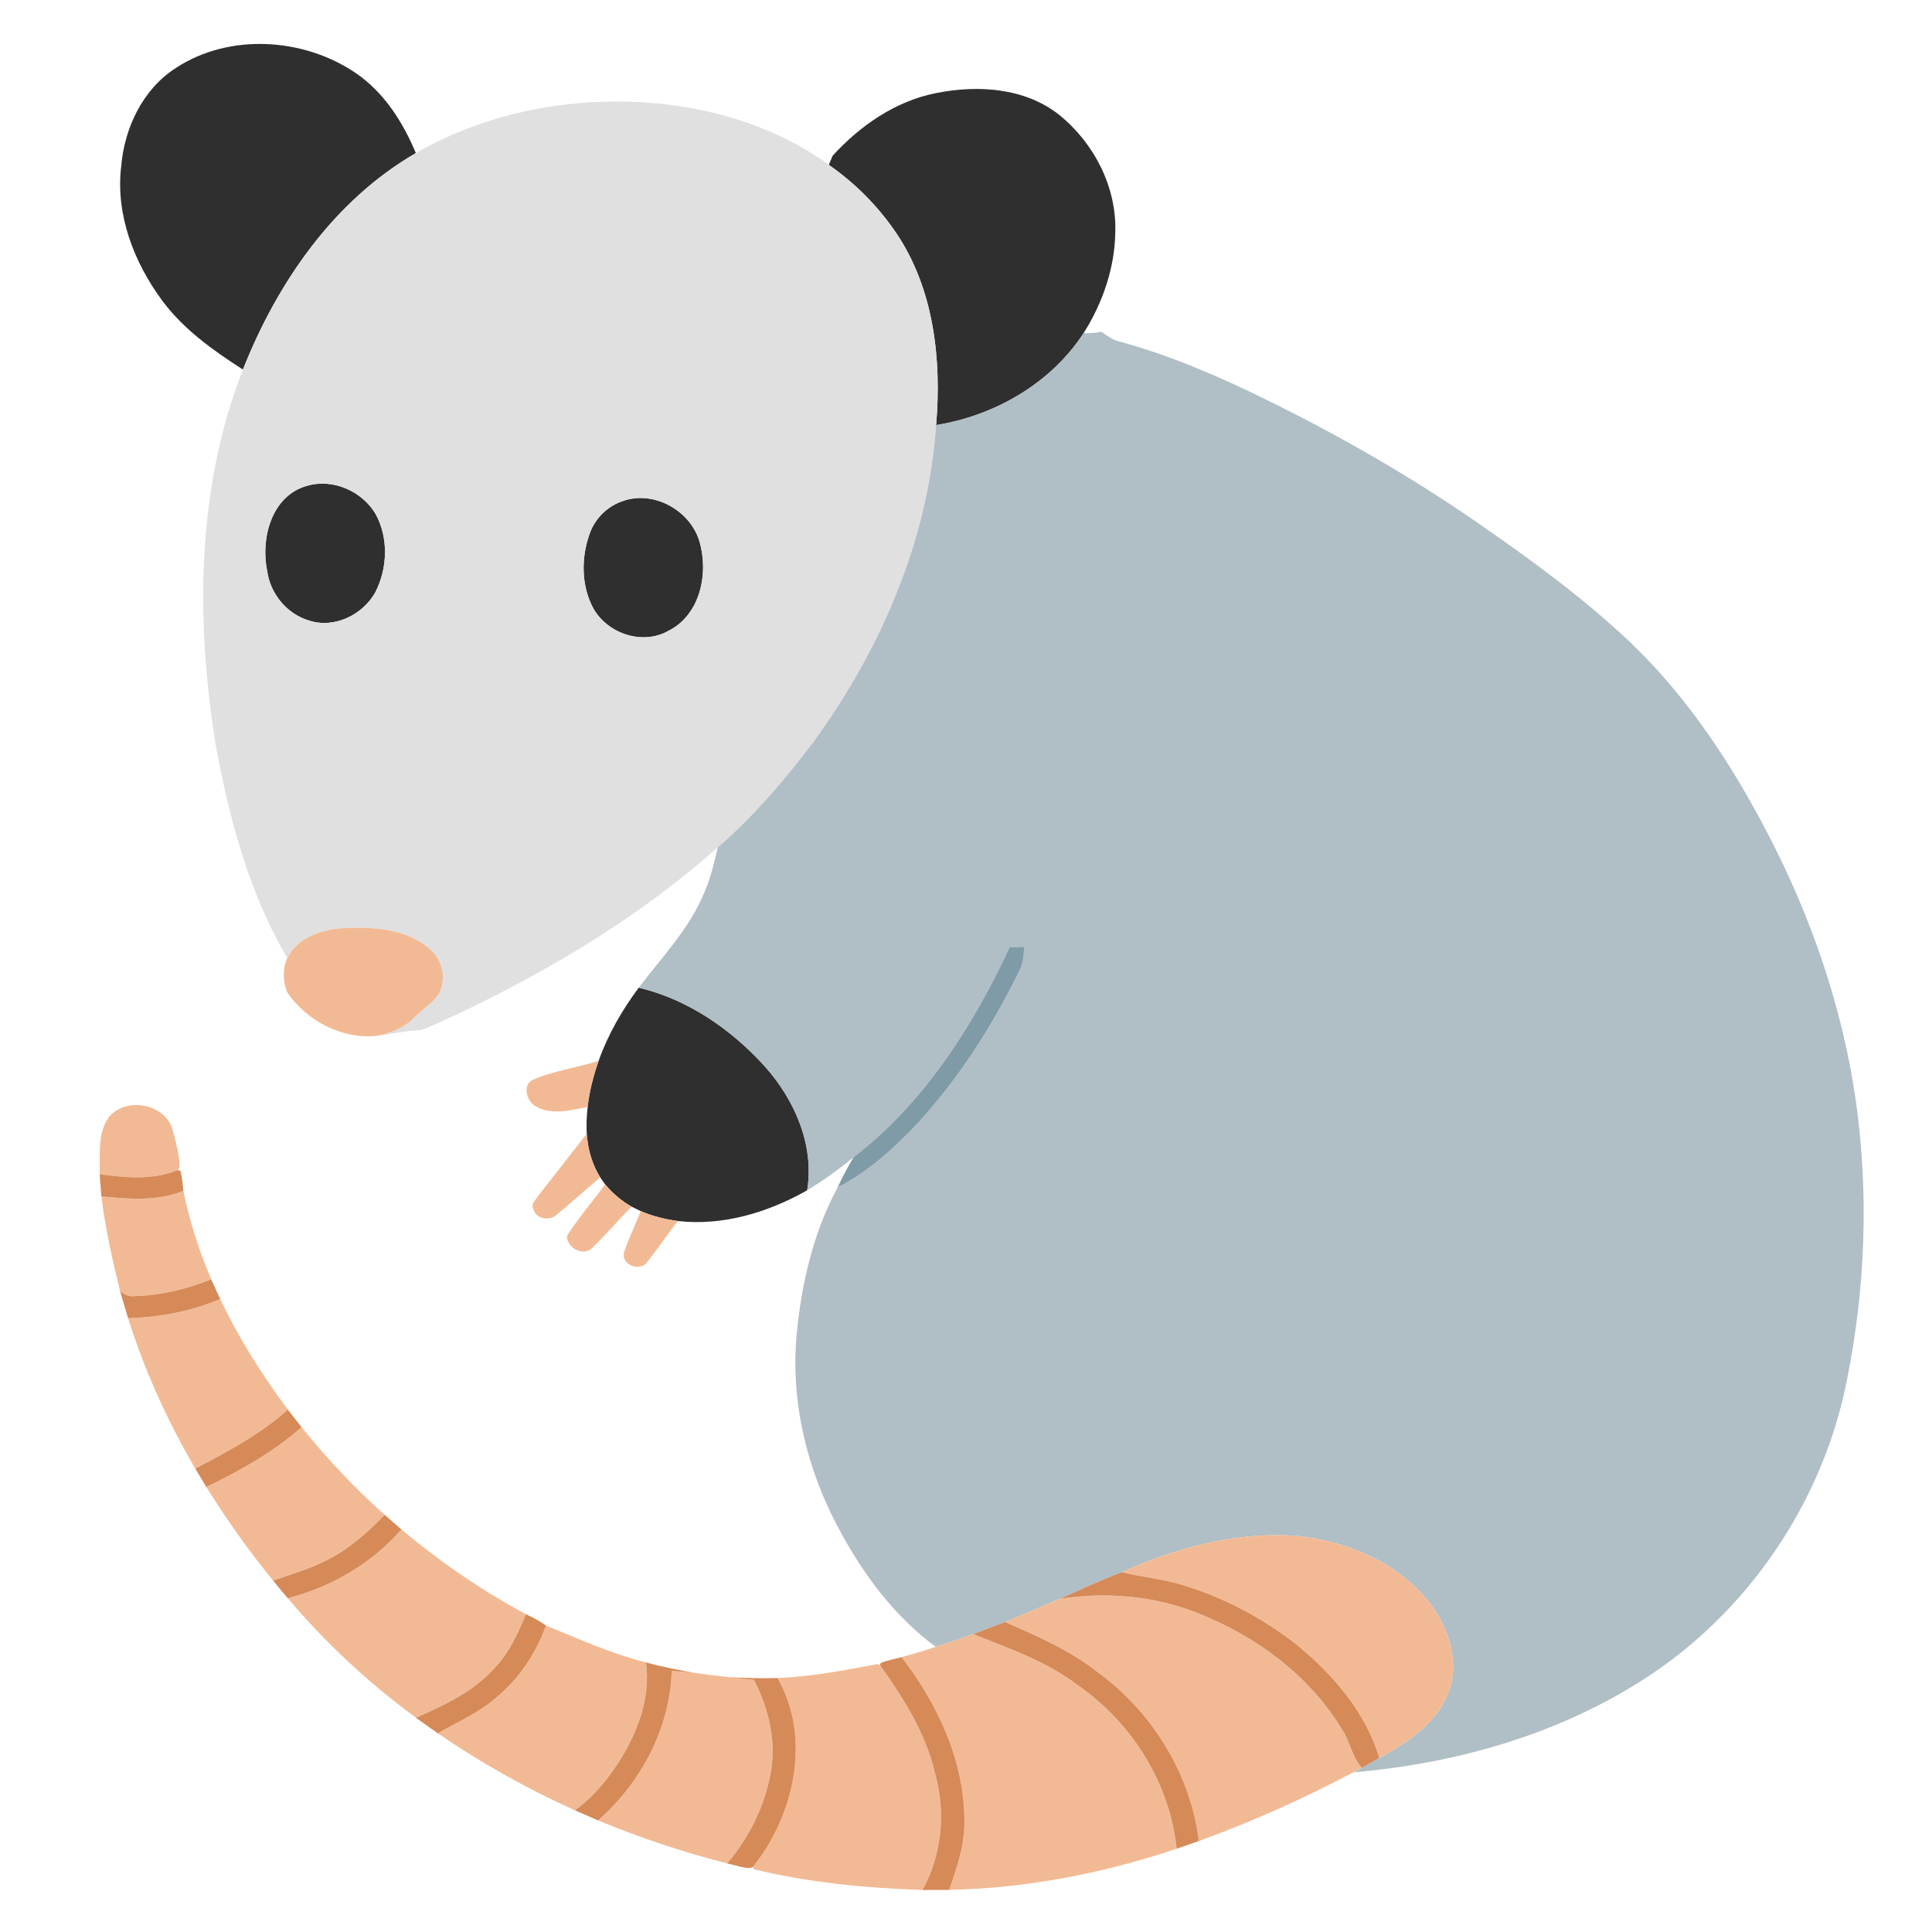 <?xml version="1.0" ?>
<svg xmlns="http://www.w3.org/2000/svg" viewBox="0 0 500 500" version="1.2" baseProfile="tiny-ps">
	

	<title>Possum City</title>
	

	<g>
		

		<path fill="#2f2f2f" d=" M 45.58 17.55 C 59.39 8.52 78.58 9.75 92.03 18.88 C 99.36 23.86 104.26 31.57 107.62 39.62 C 86.36 51.92 71.76 73.17 62.87 95.64 C 55.17 90.70 47.54 85.27 42.03 77.86 C 34.66 67.94 29.86 55.49 31.37 42.99 C 32.22 33.05 36.97 23.02 45.58 17.55 Z"/>
		

		<path fill="#2f2f2f" d=" M 242.31 24.08 C 253.08 21.93 265.31 22.69 274.20 29.79 C 283.11 37.02 288.98 48.36 288.64 59.95 C 288.54 69.26 285.38 78.38 280.44 86.21 C 271.93 99.24 257.49 107.55 242.27 110.01 C 243.71 92.99 241.70 74.72 231.90 60.25 C 227.26 53.39 221.30 47.39 214.49 42.67 C 214.74 42.07 215.25 40.88 215.50 40.29 C 222.64 32.48 231.77 26.14 242.31 24.08 Z"/>
		

		<path fill="#2f2f2f" d=" M 79.40 125.75 C 86.04 123.73 93.65 127.07 97.16 132.94 C 100.61 139.14 100.33 147.07 97.12 153.31 C 93.89 159.10 86.56 162.71 80.08 160.63 C 74.32 158.97 69.96 153.71 69.15 147.80 C 67.39 139.47 70.23 128.31 79.40 125.75 Z"/>
		

		<path fill="#2f2f2f" d=" M 161.26 129.65 C 169.17 126.84 178.54 132.07 180.97 139.96 C 183.47 148.21 181.33 159.04 173.06 163.22 C 166.34 167.08 157.27 164.05 153.55 157.44 C 150.42 151.64 150.38 144.46 152.53 138.32 C 153.87 134.27 157.20 130.95 161.26 129.65 Z"/>
		

		<path fill="#2f2f2f" d=" M 165.31 255.61 C 178.04 258.62 189.24 266.39 197.94 275.99 C 205.64 284.62 210.80 296.31 208.90 308.04 C 198.81 313.77 187.10 317.32 175.43 316.00 C 172.13 315.56 168.88 314.75 165.82 313.44 C 165.23 313.15 164.04 312.57 163.45 312.27 C 160.84 310.80 158.53 308.83 156.61 306.52 C 156.29 306.07 155.65 305.15 155.33 304.70 C 153.37 301.55 152.27 297.94 151.93 294.26 C 151.68 291.68 151.80 289.07 152.08 286.50 C 152.52 282.40 153.58 278.40 154.93 274.52 C 157.35 267.71 161.00 261.40 165.31 255.61 Z"/>
		

	</g>
	

	<g>
		

		<path fill="#e0e0e0" d=" M 107.62 39.62 C 126.35 28.85 148.55 24.80 169.96 26.75 C 185.78 28.28 201.58 33.21 214.49 42.67 C 221.30 47.39 227.26 53.39 231.90 60.25 C 241.70 74.72 243.71 92.99 242.27 110.01 C 240.20 139.89 227.84 168.37 210.26 192.36 C 202.92 202.03 194.97 211.33 185.77 219.30 C 166.28 236.59 143.81 250.24 120.38 261.51 C 116.56 263.23 112.83 265.21 108.86 266.59 C 105.16 266.73 101.55 267.59 97.88 268.03 C 101.35 267.25 104.78 265.90 107.28 263.28 C 109.94 260.47 114.35 258.44 114.52 254.07 C 115.10 250.39 113.16 246.84 110.21 244.76 C 104.15 240.26 96.20 239.88 88.95 240.20 C 83.33 240.54 77.01 242.56 74.34 247.98 C 64.39 231.02 59.29 211.71 55.78 192.51 C 50.62 160.34 50.85 126.33 62.87 95.64 C 71.76 73.17 86.36 51.92 107.62 39.62 M 79.40 125.75 C 70.23 128.31 67.39 139.47 69.15 147.80 C 69.96 153.71 74.32 158.97 80.08 160.63 C 86.56 162.71 93.89 159.10 97.12 153.31 C 100.33 147.07 100.61 139.14 97.16 132.94 C 93.65 127.07 86.04 123.73 79.40 125.75 M 161.26 129.65 C 157.20 130.95 153.87 134.27 152.53 138.32 C 150.38 144.46 150.42 151.64 153.55 157.44 C 157.27 164.05 166.34 167.08 173.06 163.22 C 181.33 159.04 183.47 148.21 180.97 139.96 C 178.54 132.07 169.17 126.84 161.26 129.65 Z"/>
		

	</g>
	

	<g>
		

		<path fill="#b0bec5" d=" M 242.27 110.01 C 257.49 107.55 271.93 99.24 280.44 86.21 C 282.00 86.29 283.54 86.17 285.07 85.87 C 286.58 86.91 288.06 88.10 289.92 88.44 C 303.00 92.02 315.47 97.45 327.63 103.40 C 346.44 112.63 364.68 123.07 381.94 134.98 C 396.02 144.70 409.92 154.81 422.33 166.64 C 436.90 180.65 448.12 197.76 457.43 215.61 C 468.74 237.31 476.86 260.78 480.31 285.05 C 483.66 308.93 482.76 333.38 478.01 357.01 C 471.83 388.77 452.18 417.66 424.83 434.96 C 402.52 449.13 376.41 456.46 350.23 458.67 C 350.95 458.28 351.68 457.90 352.41 457.52 C 353.93 456.67 355.44 455.83 356.95 454.97 C 364.04 451.12 371.39 446.32 374.61 438.57 C 378.06 430.64 375.03 421.52 370.08 414.95 C 361.97 404.46 348.84 398.90 335.91 397.52 C 320.21 396.28 304.52 400.49 290.29 406.89 C 284.90 408.95 279.64 411.35 274.40 413.75 C 269.61 415.70 264.90 417.84 260.11 419.78 C 257.35 420.81 254.59 421.82 251.85 422.91 C 248.66 424.10 245.42 425.13 242.19 426.20 C 231.47 418.33 223.38 407.41 217.16 395.77 C 208.80 380.35 204.50 362.54 206.21 345.00 C 207.48 331.95 210.54 318.83 216.80 307.26 C 224.81 303.24 231.46 297.06 237.57 290.61 C 248.16 279.02 256.73 265.69 263.62 251.61 C 264.75 249.60 264.99 247.30 265.05 245.04 C 263.80 245.06 262.55 245.08 261.31 245.11 C 251.74 265.65 239.08 285.52 220.90 299.48 C 217.11 302.62 213.10 305.49 208.90 308.04 C 210.80 296.31 205.64 284.62 197.94 275.99 C 189.24 266.39 178.04 258.62 165.31 255.61 C 171.30 247.71 178.38 240.40 182.23 231.11 C 183.90 227.34 184.82 223.30 185.77 219.30 C 194.97 211.33 202.92 202.03 210.26 192.36 C 227.84 168.37 240.20 139.89 242.27 110.01 Z"/>
		

	</g>
	

	<g>
		

		<path fill="#f2ba94" d=" M 74.34 247.98 C 77.01 242.56 83.33 240.54 88.95 240.20 C 96.20 239.88 104.15 240.26 110.21 244.76 C 113.16 246.84 115.10 250.39 114.52 254.07 C 114.35 258.44 109.94 260.47 107.28 263.28 C 104.78 265.90 101.35 267.25 97.88 268.03 C 88.73 269.13 79.53 264.35 74.37 256.89 C 73.21 254.09 73.07 250.76 74.34 247.98 Z"/>
		

		<path fill="#f2ba94" d=" M 137.51 279.63 C 143.03 277.09 149.18 276.42 154.93 274.52 C 153.58 278.40 152.52 282.40 152.08 286.50 C 147.75 287.29 142.96 288.66 138.81 286.42 C 136.50 285.25 135.12 281.41 137.51 279.63 Z"/>
		

		<path fill="#f2ba94" d=" M 28.14 289.15 C 32.53 283.80 42.44 285.50 44.62 292.15 C 45.41 295.44 46.56 298.80 46.44 302.22 L 46.03 302.80 C 39.59 305.49 32.51 304.78 25.79 303.89 C 25.97 298.97 25.13 293.41 28.14 289.15 Z"/>
		

		<path fill="#f2ba94" d=" M 151.82 293.45 L 151.93 294.26 C 152.27 297.94 153.37 301.55 155.33 304.70 C 151.63 307.84 148.02 311.09 144.29 314.19 C 142.55 316.08 138.79 315.63 138.08 313.00 C 137.19 311.63 138.77 310.42 139.39 309.34 C 143.54 304.05 147.70 298.76 151.82 293.45 Z"/>
		

		<path fill="#f2ba94" d=" M 156.61 306.52 C 158.53 308.83 160.84 310.80 163.45 312.27 C 159.96 315.87 156.67 319.66 153.08 323.14 C 150.67 325.17 146.67 322.82 146.72 319.85 C 149.68 315.18 153.35 310.98 156.61 306.52 Z"/>
		

		<path fill="#f2ba94" d=" M 26.23 309.63 C 33.31 310.32 40.71 310.95 47.45 308.18 C 49.07 316.05 51.52 323.72 54.67 331.10 C 48.40 333.60 41.74 335.24 34.97 335.42 C 33.49 335.68 32.22 334.98 31.07 334.15 C 29.09 326.06 27.26 317.91 26.23 309.63 Z"/>
		

		<path fill="#f2ba94" d=" M 165.82 313.44 C 168.88 314.75 172.13 315.56 175.43 316.00 C 172.73 319.46 170.27 323.11 167.54 326.55 C 165.77 329.25 160.70 327.39 161.49 324.12 C 162.71 320.48 164.42 317.02 165.82 313.44 Z"/>
		

		<path fill="#f2ba94" d=" M 33.15 341.14 C 41.32 340.90 49.45 339.38 57.00 336.18 C 61.79 346.31 67.80 355.83 74.50 364.81 C 67.40 371.21 58.93 375.66 50.54 380.07 C 43.35 367.78 37.42 354.73 33.15 341.14 Z"/>
		

		<path fill="#f2ba94" d=" M 53.40 384.84 C 62.13 380.57 70.75 375.84 78.05 369.33 C 84.58 377.46 91.75 385.08 99.53 392.02 C 95.35 396.44 90.72 400.55 85.30 403.40 C 80.69 405.90 75.62 407.34 70.68 409.05 C 64.39 401.37 58.64 393.27 53.40 384.84 Z"/>
		

		<path fill="#f2ba94" d=" M 74.49 413.63 C 85.75 410.68 96.22 404.66 103.87 395.81 C 113.86 404.17 124.63 411.61 136.12 417.75 C 134.02 422.77 131.76 427.87 127.88 431.81 C 122.46 437.87 114.96 441.33 107.66 444.55 C 95.45 435.58 84.26 425.21 74.49 413.63 Z"/>
		

		<path fill="#f2ba94" d=" M 290.29 406.89 C 304.52 400.49 320.21 396.28 335.91 397.52 C 348.84 398.90 361.97 404.46 370.08 414.95 C 375.03 421.52 378.06 430.64 374.61 438.57 C 371.39 446.32 364.04 451.12 356.95 454.97 C 353.36 442.84 344.63 432.92 334.94 425.14 C 326.23 418.48 316.36 413.25 305.84 410.15 C 300.76 408.59 295.43 408.16 290.29 406.89 Z"/>
		

		<path fill="#f2ba94" d=" M 274.40 413.75 C 286.45 411.93 298.95 412.97 310.29 417.60 C 325.26 423.55 338.96 433.70 347.35 447.63 C 349.41 450.74 349.90 454.68 352.41 457.52 C 351.68 457.90 350.95 458.28 350.23 458.67 C 337.34 465.51 323.99 471.49 310.26 476.45 C 308.11 459.10 298.23 443.07 284.14 432.81 C 276.94 427.09 268.46 423.46 260.11 419.78 C 264.90 417.84 269.61 415.70 274.40 413.75 Z"/>
		

		<path fill="#f2ba94" d=" M 141.30 420.69 C 149.80 424.15 158.22 427.97 167.17 430.23 C 168.45 439.38 164.99 448.45 160.12 456.06 C 157.04 460.77 153.40 465.20 148.80 468.51 C 136.41 462.94 124.52 456.26 113.31 448.59 C 118.38 445.62 123.90 443.30 128.36 439.37 C 134.32 434.50 138.69 427.90 141.30 420.69 Z"/>
		

		<path fill="#f2ba94" d=" M 242.19 426.20 C 245.42 425.13 248.66 424.10 251.85 422.91 C 261.18 426.64 270.86 429.93 278.93 436.12 C 292.90 445.80 302.75 461.45 304.51 478.45 C 285.54 484.82 265.69 488.68 245.65 489.10 C 247.69 483.26 249.74 477.26 249.59 470.99 C 249.48 455.54 242.64 440.92 233.34 428.87 C 236.30 428.02 239.26 427.17 242.19 426.20 Z"/>
		

		<path fill="#f2ba94" d=" M 201.23 434.27 C 209.97 433.92 218.58 432.27 227.14 430.65 L 227.73 430.94 C 233.88 439.50 239.60 448.63 242.02 459.02 C 244.79 469.03 243.79 480.00 238.74 489.13 C 224.05 488.62 209.31 487.23 195.01 483.74 L 194.86 483.18 C 205.58 469.72 210.10 449.84 201.23 434.27 Z"/>
		

		<path fill="#f2ba94" d=" M 173.84 432.42 C 175.87 432.56 177.91 432.72 179.94 432.98 C 182.83 433.40 185.74 433.73 188.65 434.05 C 190.81 434.30 192.97 434.53 195.13 434.76 C 199.00 442.29 201.07 450.93 199.36 459.36 C 197.72 467.80 193.76 475.71 188.20 482.25 C 176.81 479.35 165.64 475.62 154.78 471.12 C 165.85 461.43 173.40 447.27 173.84 432.42 Z"/>
		

	</g>
	

	<g>
		

		<path fill="#809ba8" d=" M 261.31 245.11 C 262.55 245.08 263.80 245.06 265.05 245.04 C 264.99 247.30 264.75 249.60 263.62 251.61 C 256.73 265.69 248.16 279.02 237.57 290.61 C 231.46 297.06 224.81 303.24 216.80 307.26 C 218.01 304.58 219.41 302.01 220.90 299.48 C 239.08 285.52 251.74 265.65 261.31 245.11 Z"/>
		

	</g>
	

	<g>
		

		<path fill="#d58a58" d=" M 25.79 303.89 C 32.51 304.78 39.59 305.49 46.03 302.80 L 46.67 303.01 C 47.21 304.67 47.23 306.45 47.45 308.18 C 40.71 310.95 33.31 310.32 26.23 309.63 C 26.11 307.71 25.94 305.80 25.79 303.89 Z"/>
		

		<path fill="#d58a58" d=" M 54.67 331.10 C 55.43 332.80 56.20 334.49 57.00 336.18 C 49.45 339.38 41.32 340.90 33.15 341.14 C 32.42 338.82 31.78 336.47 31.07 334.15 C 32.22 334.98 33.49 335.68 34.97 335.42 C 41.74 335.24 48.40 333.60 54.67 331.10 Z"/>
		

		<path fill="#d58a58" d=" M 74.50 364.81 C 75.66 366.33 76.85 367.84 78.05 369.33 C 70.75 375.84 62.13 380.57 53.40 384.84 C 52.44 383.25 51.48 381.67 50.54 380.07 C 58.93 375.66 67.40 371.21 74.50 364.81 Z"/>
		

		<path fill="#d58a58" d=" M 99.53 392.02 C 100.98 393.27 102.43 394.54 103.87 395.81 C 96.22 404.66 85.75 410.68 74.49 413.63 C 73.20 412.12 71.92 410.60 70.68 409.05 C 75.62 407.34 80.69 405.90 85.30 403.40 C 90.72 400.55 95.35 396.44 99.53 392.02 Z"/>
		

		<path fill="#d58a58" d=" M 274.40 413.75 C 279.64 411.35 284.90 408.95 290.29 406.89 C 295.43 408.16 300.76 408.59 305.84 410.15 C 316.36 413.25 326.23 418.48 334.94 425.14 C 344.63 432.92 353.36 442.84 356.95 454.97 C 355.44 455.83 353.93 456.67 352.41 457.52 C 349.90 454.68 349.41 450.74 347.35 447.63 C 338.96 433.70 325.26 423.55 310.29 417.60 C 298.95 412.97 286.45 411.93 274.40 413.75 Z"/>
		

		<path fill="#d58a58" d=" M 136.12 417.75 C 137.90 418.63 139.70 419.50 141.30 420.69 C 138.69 427.90 134.32 434.50 128.36 439.37 C 123.90 443.30 118.38 445.62 113.31 448.59 C 111.41 447.26 109.53 445.91 107.66 444.55 C 114.96 441.33 122.46 437.87 127.88 431.81 C 131.76 427.87 134.02 422.77 136.12 417.75 Z"/>
		

		<path fill="#d58a58" d=" M 251.85 422.91 C 254.59 421.82 257.35 420.81 260.11 419.78 C 268.46 423.46 276.94 427.09 284.14 432.81 C 298.23 443.07 308.11 459.10 310.26 476.45 C 308.34 477.12 306.43 477.78 304.51 478.45 C 302.75 461.45 292.90 445.80 278.93 436.12 C 270.86 429.93 261.18 426.64 251.85 422.91 Z"/>
		

		<path fill="#d58a58" d=" M 227.95 430.34 C 229.70 429.69 231.53 429.33 233.34 428.87 C 242.64 440.92 249.48 455.54 249.59 470.99 C 249.74 477.26 247.69 483.26 245.65 489.10 C 243.35 489.11 241.04 489.11 238.74 489.13 C 243.79 480.00 244.79 469.03 242.02 459.02 C 239.60 448.63 233.88 439.50 227.73 430.94 L 227.95 430.34 Z"/>
		

		<path fill="#d58a58" d=" M 167.17 430.23 C 171.37 431.39 175.65 432.20 179.94 432.98 C 177.91 432.72 175.87 432.56 173.84 432.42 C 173.40 447.27 165.85 461.43 154.78 471.12 C 152.78 470.26 150.78 469.39 148.80 468.51 C 153.40 465.20 157.04 460.77 160.12 456.06 C 164.99 448.45 168.45 439.38 167.17 430.23 Z"/>
		

		<path fill="#d58a58" d=" M 188.65 434.05 C 192.84 434.27 197.04 434.39 201.23 434.27 C 210.10 449.84 205.58 469.72 194.86 483.18 L 194.17 483.45 C 192.12 483.41 190.18 482.68 188.20 482.25 C 193.76 475.71 197.72 467.80 199.36 459.36 C 201.07 450.93 199.00 442.29 195.13 434.76 C 192.97 434.53 190.81 434.30 188.65 434.05 Z"/>
		

	</g>
	

</svg>
